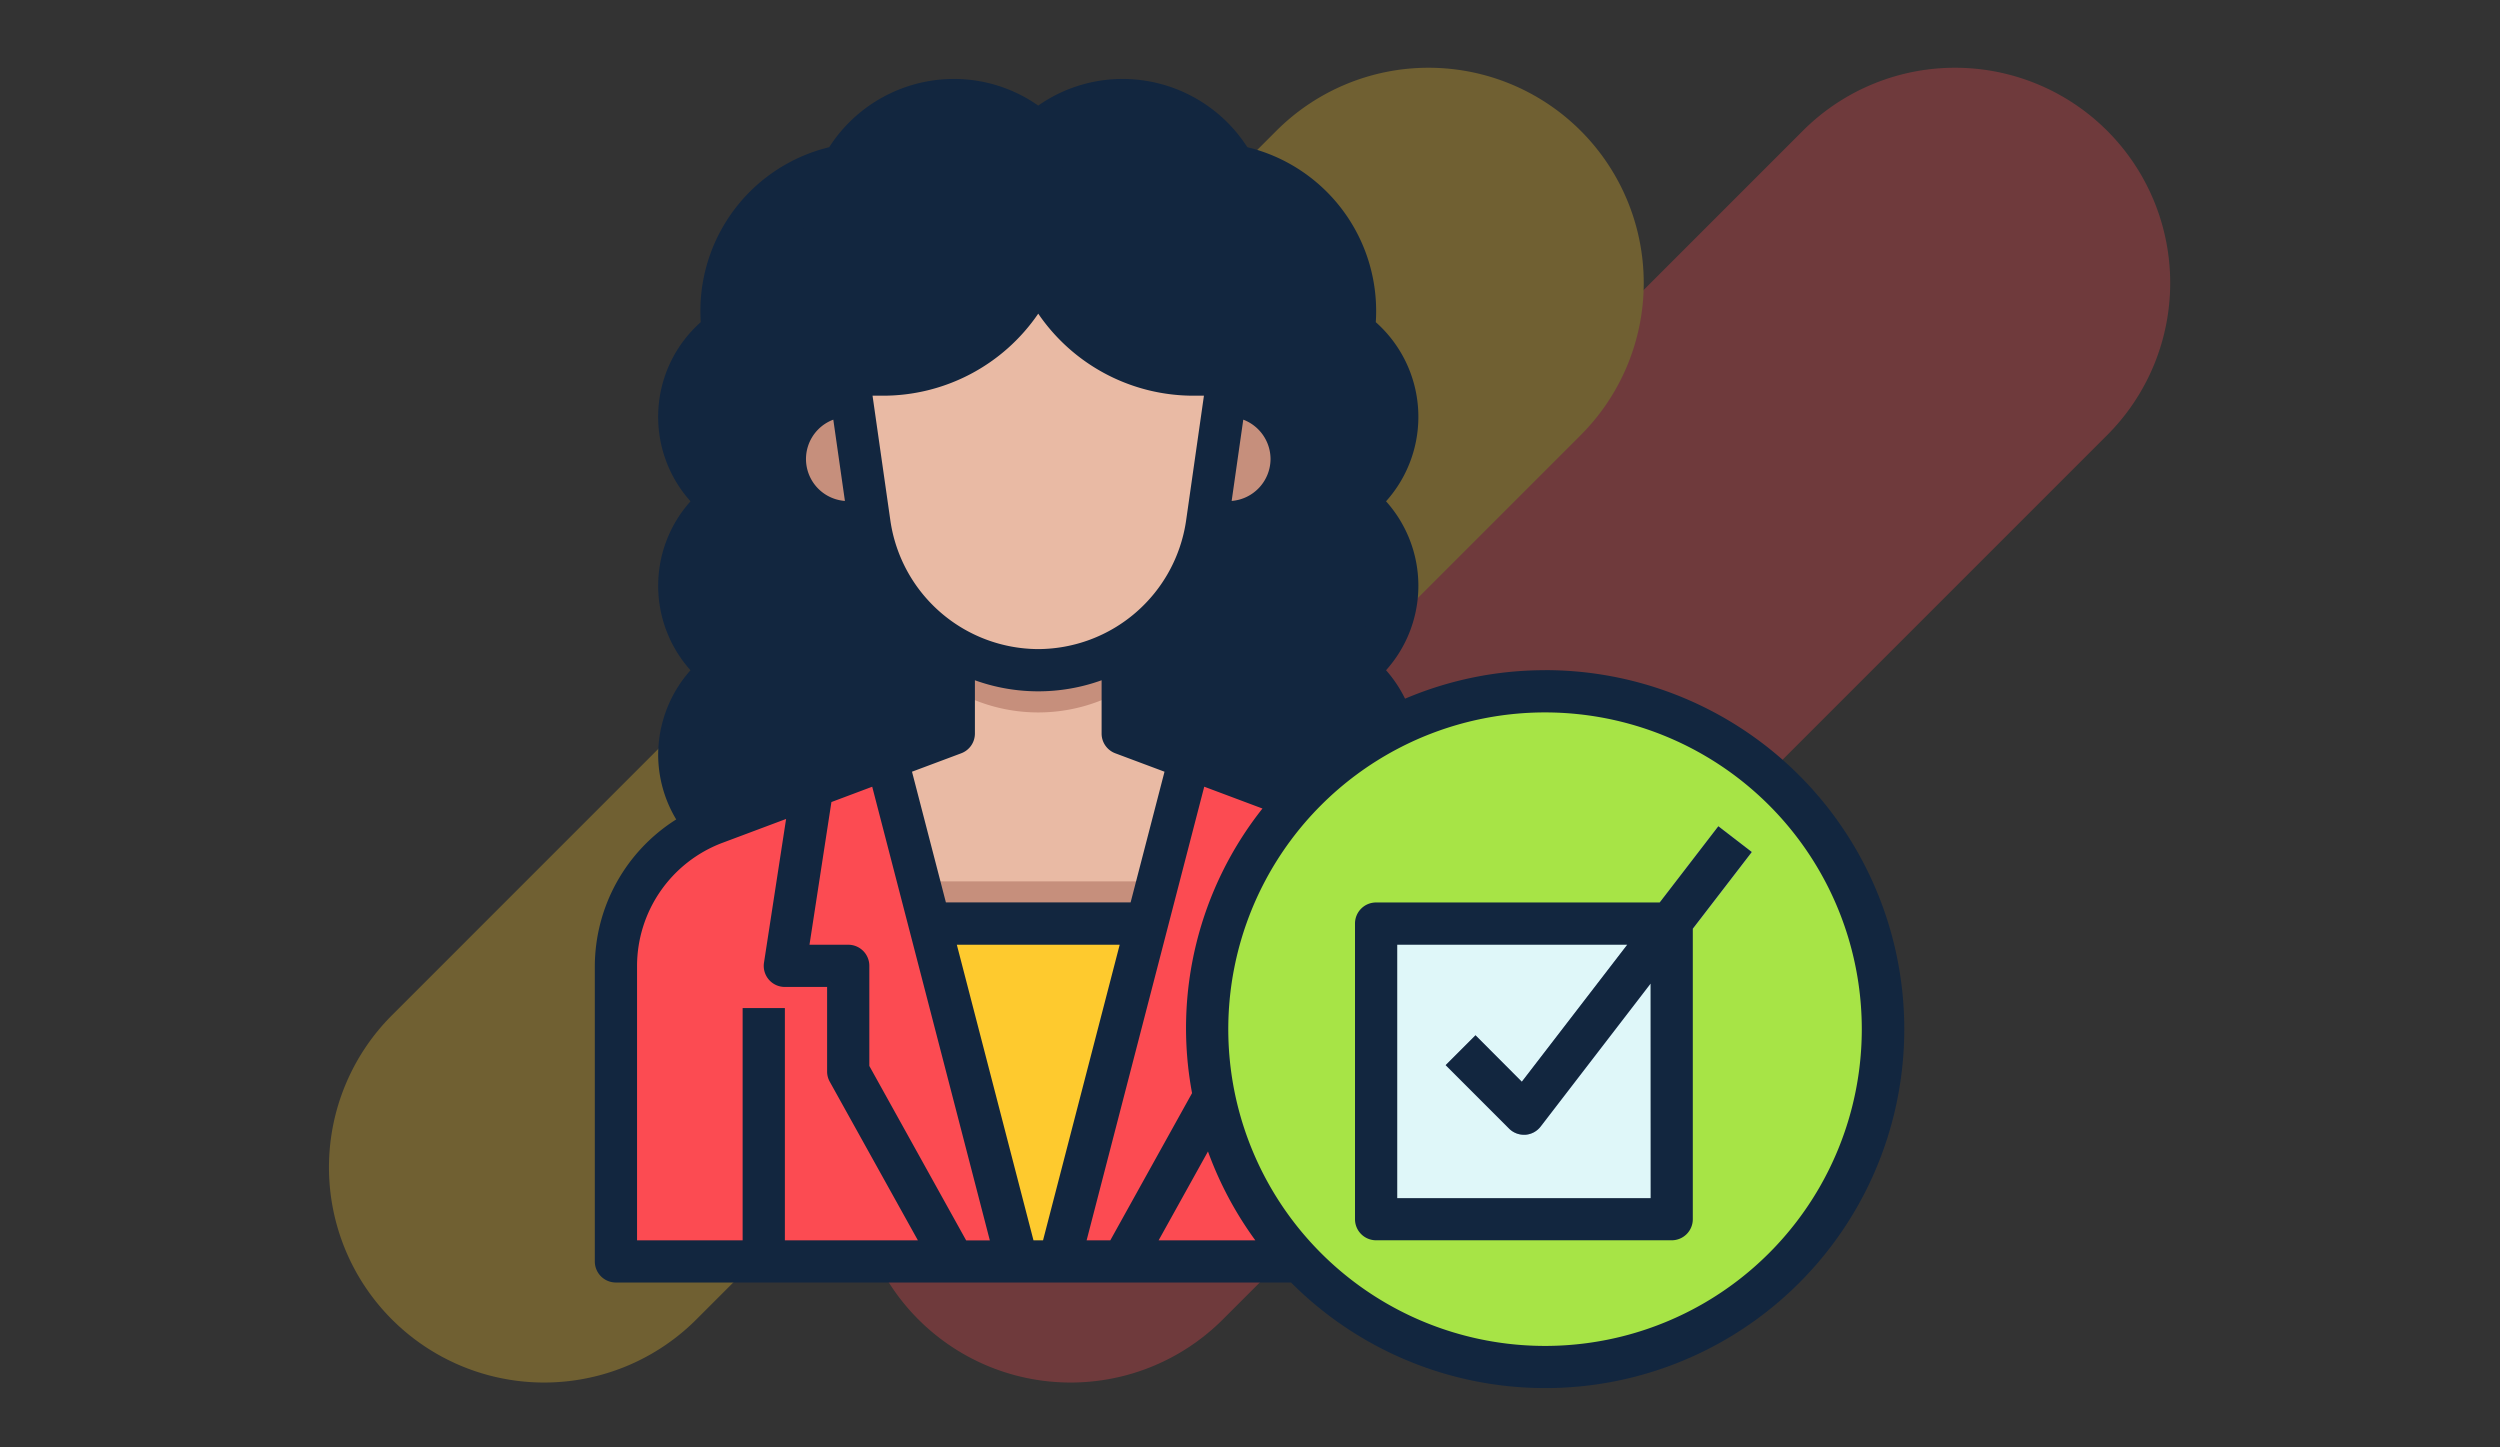 <svg xmlns="http://www.w3.org/2000/svg" width="190" height="110" viewBox="0 0 190 110">
  <rect x="0" y="0" width="190" height="110" fill="#333333" stroke="none"/>
  <g id="Grupo_157066" data-name="Grupo 157066" transform="translate(-180 -397)">
    <rect id="Rectángulo_36775" data-name="Rectángulo 36775" width="190" height="110" transform="translate(180 397)" fill="none"/>
    <g id="Grupo_109187" data-name="Grupo 109187" transform="translate(-3442.279 1027.357)" opacity="0.3">
      <path id="Trazado_158283" data-name="Trazado 158283" d="M3677.784-530.075h0a16.354,16.354,0,0,0,23.129,0l67.216-67.214a16.357,16.357,0,0,0,0-23.129,16.355,16.355,0,0,0-23.129,0L3677.784-553.2A16.353,16.353,0,0,0,3677.784-530.075Z" transform="translate(14.296)" fill="#fc4b52"/>
      <path id="Trazado_158284" data-name="Trazado 158284" d="M3652.069-530.075h0a16.354,16.354,0,0,0,23.129,0l67.216-67.214a16.358,16.358,0,0,0,0-23.129,16.355,16.355,0,0,0-23.129,0L3652.069-553.2A16.354,16.354,0,0,0,3652.069-530.075Z" transform="translate(0)" fill="#feca2e"/>
    </g>
    <g id="Layer_32" data-name="Layer 32" transform="translate(224.206 402)">
      <path id="Trazado_247228" data-name="Trazado 247228" d="M13.024,59.774A8.024,8.024,0,0,1,8.21,45.331a8.024,8.024,0,0,1,0-12.839,8.024,8.024,0,0,1,.112-12.919,9.608,9.608,0,0,1-.112-1.525,11.208,11.208,0,0,1,9.2-11.041A9.658,9.658,0,0,1,25.863,2a9.518,9.518,0,0,1,6.419,2.471A9.518,9.518,0,0,1,38.7,2a9.658,9.658,0,0,1,8.457,5.007,11.208,11.208,0,0,1,9.2,11.041,9.608,9.608,0,0,1-.112,1.525,8.024,8.024,0,0,1,.112,12.919,8.024,8.024,0,0,1,0,12.839A8.024,8.024,0,0,1,51.54,59.774Z" transform="translate(2.419 0.605)" fill="#12263f"/>
      <path id="Trazado_247229" data-name="Trazado 247229" d="M11.815,55.355a4.815,4.815,0,0,1-2.889-8.666l3.413-2.568L8.926,41.553a4.815,4.815,0,0,1,0-7.7l3.413-2.568L8.926,28.714A4.85,4.85,0,0,1,7,24.863a4.79,4.79,0,0,1,2-3.9L10.593,19.8l-.321-1.945a6.608,6.608,0,0,1-.063-1.016,7.992,7.992,0,0,1,6.557-7.883l1.5-.271L19,7.353A6.469,6.469,0,0,1,24.653,4a6.349,6.349,0,0,1,4.266,1.64l2.154,1.951L33.226,5.64A6.349,6.349,0,0,1,37.492,4a6.469,6.469,0,0,1,5.649,3.353l.738,1.332,1.5.271a7.992,7.992,0,0,1,6.557,7.883,6.606,6.606,0,0,1-.071,1.016L51.544,19.8l1.592,1.159a4.79,4.79,0,0,1,2.009,3.9,4.85,4.85,0,0,1-1.926,3.852l-3.413,2.568,3.413,2.568a4.815,4.815,0,0,1,0,7.7l-3.413,2.568,3.413,2.568a4.815,4.815,0,0,1-2.889,8.666Z" transform="translate(3.629 1.815)" fill="#12263f"/>
      <path id="Trazado_247230" data-name="Trazado 247230" d="M27.677,26v9.629L9.514,42.44A11.579,11.579,0,0,0,2,53.282H2V75.75H66.193V53.282A11.579,11.579,0,0,0,58.679,42.44L40.516,35.629V26Z" transform="translate(0.605 15.121)" fill="#fc4b52"/>
      <path id="Trazado_247231" data-name="Trazado 247231" d="M39.677,37.431l-6.419-2.407V27H20.419v8.024L14,37.431V52.677H39.677Z" transform="translate(7.863 15.726)" fill="#e9baa4"/>
      <path id="Trazado_247232" data-name="Trazado 247232" d="M43.472,16H43.7a4.815,4.815,0,0,1,4.815,4.815h0A4.815,4.815,0,0,1,43.7,25.629H14.815A4.815,4.815,0,0,1,10,20.815h0A4.815,4.815,0,0,1,14.815,16Z" transform="translate(5.444 9.073)" fill="#c68f7c"/>
      <path id="Trazado_247233" data-name="Trazado 247233" d="M18,32.312a12.888,12.888,0,0,0,12.839,0V26H18Z" transform="translate(10.282 15.121)" fill="#c68f7c"/>
      <path id="Trazado_247234" data-name="Trazado 247234" d="M13,18.024,14.621,29.37A12.951,12.951,0,0,0,27.444,40.492h0A12.951,12.951,0,0,0,40.266,29.369l1.621-11.345H39.3A12.765,12.765,0,0,1,27.444,10h0a12.765,12.765,0,0,1-11.852,8.024Z" transform="translate(7.258 5.444)" fill="#e9baa4"/>
      <rect id="Rectángulo_89806" data-name="Rectángulo 89806" width="22.468" height="6.419" transform="translate(23.468 61.984)" fill="#c68f7c"/>
      <path id="Trazado_247235" data-name="Trazado 247235" d="M14,41H39.677L30.048,66.677H23.629Z" transform="translate(7.863 24.193)" fill="#feca2e"/>
      <path id="Trazado_247236" data-name="Trazado 247236" d="M12.1,35.308,10,48.933h4.815v8.024L22.839,71.4h4.815L17.747,33.19Z" transform="translate(5.444 19.47)" fill="#fc4b52"/>
      <path id="Trazado_247237" data-name="Trazado 247237" d="M43.924,37.321,32.907,33.19,23,71.4h4.815l8.024-14.444Z" transform="translate(13.306 19.47)" fill="#fc4b52"/>
      <rect id="Rectángulo_89807" data-name="Rectángulo 89807" width="3.21" height="19.258" transform="translate(12.234 71.613)" fill="#12263f"/>
      <circle id="Elipse_5681" data-name="Elipse 5681" cx="25.677" cy="25.677" r="25.677" transform="translate(47.54 47.54)" fill="#a7e446"/>
      <path id="Trazado_247238" data-name="Trazado 247238" d="M53.852,30a25.533,25.533,0,0,0-15.565,5.294,25.645,25.645,0,0,0,35.946,35.95A25.645,25.645,0,0,0,53.852,30Z" transform="translate(19.366 17.54)" fill="#a7e446"/>
      <rect id="Rectángulo_89808" data-name="Rectángulo 89808" width="22.468" height="22.468" transform="translate(60.379 65.193)" fill="#dff7f9"/>
      <path id="Trazado_247239" data-name="Trazado 247239" d="M47.242,59.835a1.6,1.6,0,0,1-1.134-.47L41.293,54.55l2.269-2.269,3.521,3.531L62.018,36.393l2.545,1.958L48.515,59.214a1.6,1.6,0,0,1-1.17.623C47.311,59.835,47.276,59.835,47.242,59.835Z" transform="translate(24.371 21.407)" fill="#99aecd"/>
      <path id="Trazado_247240" data-name="Trazado 247240" d="M73.218,45.935A27.146,27.146,0,0,0,62.578,48.1a9.741,9.741,0,0,0-1.444-2.162,9.616,9.616,0,0,0,0-12.839,9.615,9.615,0,0,0-.78-13.614c.018-.265.027-.541.027-.83A12.807,12.807,0,0,0,50.591,6.187,11.276,11.276,0,0,0,41.121,1,11.147,11.147,0,0,0,34.7,3.025,11.147,11.147,0,0,0,28.282,1a11.276,11.276,0,0,0-9.469,5.187A12.807,12.807,0,0,0,9.024,18.653c0,.289.01.565.027.83A9.615,9.615,0,0,0,8.272,33.1a9.615,9.615,0,0,0,0,12.839,9.687,9.687,0,0,0-2.457,6.419,9.579,9.579,0,0,0,1.371,4.919A13.232,13.232,0,0,0,1,68.4V90.871a1.6,1.6,0,0,0,1.6,1.6H53.913a27.282,27.282,0,1,0,19.3-46.54ZM11.592,44.652a6.419,6.419,0,0,1,0-10.271,1.6,1.6,0,0,0,0-2.568,6.463,6.463,0,0,1-2.568-5.135,6.373,6.373,0,0,1,2.662-5.2,1.6,1.6,0,0,0,.642-1.557,7.7,7.7,0,0,1-.095-1.266A9.6,9.6,0,0,1,20.11,9.185a1.6,1.6,0,0,0,1.123-.8A8.076,8.076,0,0,1,28.282,4.21a7.938,7.938,0,0,1,5.341,2.056,1.6,1.6,0,0,0,2.157,0A7.938,7.938,0,0,1,41.121,4.21a8.076,8.076,0,0,1,7.061,4.173,1.6,1.6,0,0,0,1.123.8,9.6,9.6,0,0,1,7.864,9.469,7.7,7.7,0,0,1-.093,1.266,1.6,1.6,0,0,0,.642,1.557,6.373,6.373,0,0,1,2.661,5.2,6.463,6.463,0,0,1-2.568,5.135,1.6,1.6,0,0,0,0,2.568,6.419,6.419,0,0,1,0,10.271,1.6,1.6,0,0,0,0,2.568,6.479,6.479,0,0,1,1.908,2.324,27.466,27.466,0,0,0-5.708,4.333L42.726,49.639V45.086a14.6,14.6,0,0,0,6.147-8.78h.273a6.406,6.406,0,0,0,1.589-12.616,1.6,1.6,0,0,0-1.589-1.828H46.553a11.1,11.1,0,0,1-10.361-7.016,1.6,1.6,0,0,0-2.982,0A11.1,11.1,0,0,1,22.85,21.863H20.258a1.6,1.6,0,0,0-1.589,1.828,6.407,6.407,0,0,0,1.589,12.616h.273a14.6,14.6,0,0,0,6.147,8.78v4.553l-16.6,6.222a6.381,6.381,0,0,1-1.058-3.507,6.463,6.463,0,0,1,2.568-5.135,1.6,1.6,0,0,0,0-2.568Zm34.8,33.422L40.177,89.266h-1.8l8.939-34.477,4.425,1.659a26.876,26.876,0,0,0-5.351,21.625ZM20.258,66.8H17.315l1.667-10.845,3.1-1.164,8.939,34.477h-1.8L21.863,76.012V68.4A1.6,1.6,0,0,0,20.258,66.8ZM34.7,44.331a11.4,11.4,0,0,1-11.234-9.743l-1.359-9.515h.741A14.283,14.283,0,0,0,34.7,18.838a14.283,14.283,0,0,0,11.852,6.235h.741l-1.359,9.515A11.4,11.4,0,0,1,34.7,44.331ZM29.887,50.75V46.7a14.2,14.2,0,0,0,9.629,0V50.75a1.6,1.6,0,0,0,1.04,1.5l3.741,1.4-2.576,9.932H27.682l-2.576-9.932,3.741-1.4A1.6,1.6,0,0,0,29.887,50.75ZM28.513,66.8H40.89L35.064,89.266h-.725ZM52.355,29.887A3.21,3.21,0,0,1,49.4,33.071l.883-6.177A3.21,3.21,0,0,1,52.355,29.887Zm-33.23-2.993.883,6.177a3.194,3.194,0,0,1-.883-6.177ZM4.21,68.4a10.016,10.016,0,0,1,6.472-9.339l4.855-1.82L13.858,68.158a1.6,1.6,0,0,0,1.586,1.85h3.21v6.419a1.6,1.6,0,0,0,.2.78l6.7,12.059H4.21ZM43.849,89.266,47.6,82.511a27.2,27.2,0,0,0,3.6,6.755ZM73.218,97.29A24.073,24.073,0,1,1,97.29,73.218,24.072,24.072,0,0,1,73.218,97.29Z" transform="translate(0 0)" fill="#12263f"/>
      <path id="Trazado_247241" data-name="Trazado 247241" d="M64.614,36.39l-4.457,5.793H38.6a1.6,1.6,0,0,0-1.6,1.6V66.256a1.6,1.6,0,0,0,1.6,1.6H61.073a1.6,1.6,0,0,0,1.6-1.6V44.175l4.482-5.827ZM59.468,64.651H40.21V45.393H57.69L49.678,55.805l-3.521-3.531-2.269,2.269L48.7,59.358a1.6,1.6,0,0,0,1.136.478h.1a1.6,1.6,0,0,0,1.17-.623l8.356-10.866Z" transform="translate(21.774 21.405)" fill="#12263f"/>
    </g>
  </g>
</svg>
